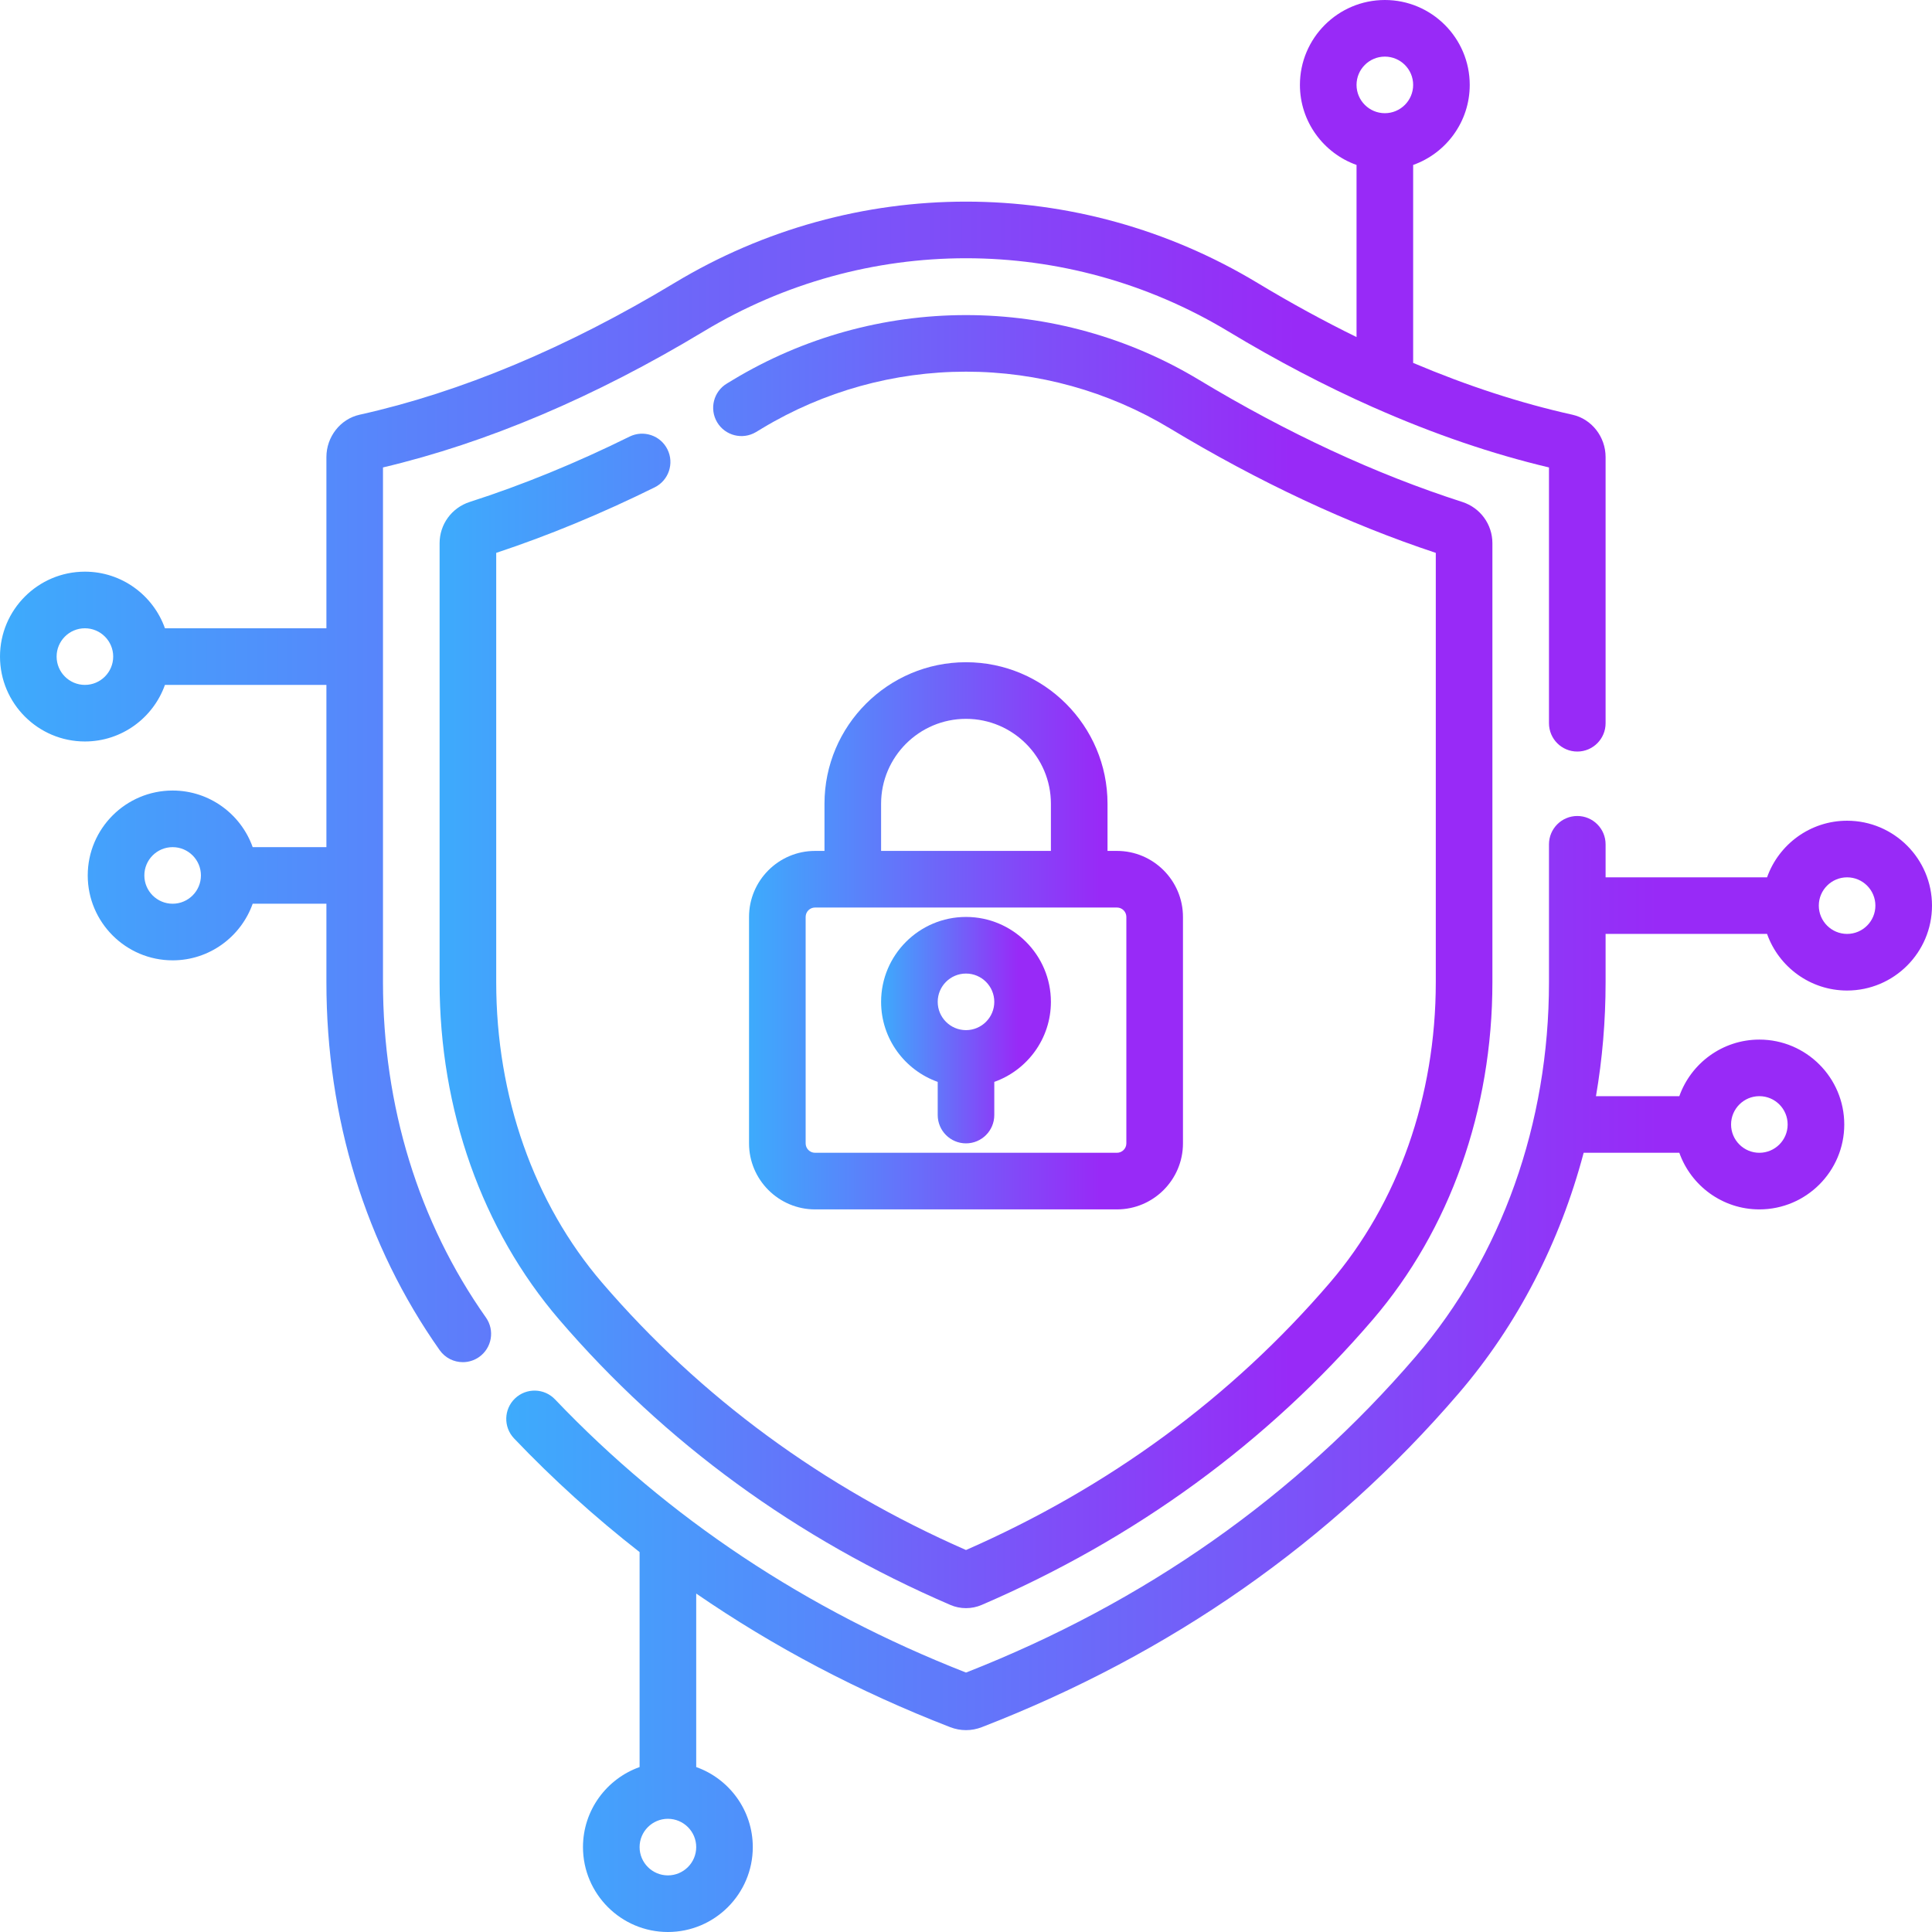 <svg width="56" height="56" viewBox="0 0 56 56" fill="none" xmlns="http://www.w3.org/2000/svg">
<g clip-path="url(#clip0_6_334)">
<path d="M53.539 23.789C52.47 23.789 51.558 24.475 51.219 25.43H46.539V24.473C46.539 24.02 46.172 23.652 45.719 23.652C45.266 23.652 44.898 24.02 44.898 24.473V28.472C44.898 32.562 43.527 36.415 41.036 39.318C37.558 43.371 33.173 46.453 28 48.48C23.375 46.668 19.368 44.004 16.088 40.562C15.776 40.234 15.257 40.221 14.928 40.534C14.601 40.846 14.588 41.365 14.9 41.693C16.032 42.881 17.247 43.979 18.539 44.988V51.219C17.585 51.558 16.898 52.469 16.898 53.539C16.898 54.896 18.003 56 19.359 56C20.716 56 21.82 54.896 21.82 53.539C21.82 52.47 21.135 51.558 20.18 51.219V46.19C22.431 47.739 24.89 49.036 27.543 50.063C27.691 50.12 27.845 50.149 28 50.149C28.155 50.149 28.31 50.12 28.457 50.063C33.944 47.938 38.595 44.683 42.282 40.386C43.987 38.398 45.216 36.011 45.903 33.414H48.676C49.015 34.369 49.927 35.055 50.996 35.055C52.353 35.055 53.457 33.951 53.457 32.594C53.457 31.237 52.353 30.133 50.996 30.133C49.927 30.133 49.015 30.819 48.676 31.773H46.26C46.445 30.697 46.539 29.592 46.539 28.472V27.07H51.219C51.558 28.025 52.47 28.711 53.539 28.711C54.896 28.711 56 27.607 56 26.25C56 24.893 54.896 23.789 53.539 23.789ZM19.359 54.359C18.907 54.359 18.539 53.991 18.539 53.539C18.539 53.087 18.907 52.719 19.359 52.719C19.812 52.719 20.18 53.087 20.18 53.539C20.18 53.991 19.812 54.359 19.359 54.359ZM50.996 31.773C51.449 31.773 51.816 32.141 51.816 32.594C51.816 33.046 51.449 33.414 50.996 33.414C50.544 33.414 50.176 33.046 50.176 32.594C50.176 32.141 50.544 31.773 50.996 31.773ZM53.539 27.07C53.087 27.07 52.719 26.702 52.719 26.25C52.719 25.797 53.087 25.43 53.539 25.43C53.991 25.43 54.359 25.797 54.359 26.25C54.359 26.702 53.991 27.07 53.539 27.07Z" fill="url(#paint0_linear_6_334)"/>
<path d="M11.101 28.472V13.549C14.111 12.837 17.237 11.512 20.399 9.605C25.087 6.779 30.912 6.779 35.601 9.605C37.008 10.453 38.408 11.186 39.793 11.801C39.809 11.808 39.824 11.815 39.84 11.821C41.553 12.579 43.243 13.157 44.898 13.549V20.963C44.898 21.416 45.265 21.784 45.719 21.784C46.172 21.784 46.539 21.416 46.539 20.963V13.248C46.539 12.661 46.135 12.145 45.578 12.021C44.071 11.686 42.528 11.183 40.961 10.519V4.781C41.916 4.442 42.601 3.53 42.601 2.461C42.601 1.104 41.497 0 40.141 0C38.783 0 37.679 1.104 37.679 2.461C37.679 3.53 38.366 4.442 39.32 4.781V9.77C38.37 9.304 37.411 8.781 36.448 8.2C31.237 5.059 24.763 5.059 19.552 8.2C16.428 10.083 13.357 11.369 10.422 12.021C9.865 12.145 9.461 12.661 9.461 13.248V18.211H4.781C4.442 17.256 3.53 16.57 2.461 16.57C1.104 16.57 0 17.674 0 19.031C0 20.388 1.104 21.492 2.461 21.492C3.53 21.492 4.442 20.806 4.781 19.852H9.461V24.555H7.324C6.985 23.6 6.073 22.914 5.004 22.914C3.647 22.914 2.543 24.018 2.543 25.375C2.543 26.732 3.647 27.836 5.004 27.836C6.073 27.836 6.985 27.15 7.324 26.195H9.461V28.472C9.461 32.403 10.597 36.091 12.744 39.135C12.904 39.362 13.158 39.483 13.415 39.483C13.579 39.483 13.744 39.434 13.888 39.333C14.258 39.071 14.346 38.559 14.085 38.189C12.133 35.423 11.101 32.063 11.101 28.472ZM40.141 1.641C40.593 1.641 40.961 2.008 40.961 2.461C40.961 2.913 40.593 3.281 40.141 3.281C39.688 3.281 39.32 2.913 39.32 2.461C39.32 2.008 39.688 1.641 40.141 1.641ZM2.461 19.852C2.008 19.852 1.641 19.484 1.641 19.031C1.641 18.579 2.008 18.211 2.461 18.211C2.913 18.211 3.281 18.579 3.281 19.031C3.281 19.484 2.913 19.852 2.461 19.852ZM5.004 26.195C4.551 26.195 4.184 25.827 4.184 25.375C4.184 24.922 4.551 24.555 5.004 24.555C5.456 24.555 5.824 24.922 5.824 25.375C5.824 25.827 5.456 26.195 5.004 26.195Z" fill="url(#paint1_linear_6_334)"/>
<path d="M18.976 14.126C19.382 13.925 19.548 13.433 19.347 13.027C19.147 12.621 18.654 12.455 18.248 12.655C16.696 13.423 15.137 14.06 13.616 14.549C13.093 14.717 12.742 15.198 12.742 15.746V28.472C12.742 32.171 13.973 35.643 16.208 38.249C19.268 41.814 23.082 44.597 27.545 46.519C27.689 46.582 27.845 46.613 28 46.613C28.155 46.613 28.311 46.582 28.456 46.519C32.918 44.597 36.732 41.815 39.791 38.249C42.026 35.643 43.258 32.171 43.258 28.472V15.746C43.258 15.198 42.907 14.717 42.384 14.549C39.884 13.746 37.317 12.556 34.754 11.01C32.717 9.782 30.381 9.133 28 9.133C25.619 9.133 23.284 9.782 21.246 11.01L21.072 11.115C20.683 11.347 20.555 11.851 20.787 12.24C21.019 12.629 21.523 12.756 21.912 12.524C21.972 12.488 22.033 12.452 22.093 12.415C23.875 11.341 25.918 10.773 28 10.773C30.083 10.773 32.126 11.341 33.907 12.415C36.489 13.972 39.081 15.185 41.617 16.025V28.471C41.617 31.779 40.526 34.873 38.546 37.181C35.695 40.504 32.148 43.109 28 44.928C23.852 43.109 20.305 40.503 17.453 37.181C15.473 34.872 14.383 31.779 14.383 28.471V16.025C15.897 15.524 17.44 14.885 18.976 14.126Z" fill="url(#paint2_linear_6_334)"/>
<path d="M28 19.195C25.739 19.195 23.898 21.035 23.898 23.297V24.664H23.625C22.57 24.664 21.711 25.523 21.711 26.578V33.141C21.711 34.196 22.57 35.055 23.625 35.055H32.375C33.43 35.055 34.289 34.196 34.289 33.141V26.578C34.289 25.523 33.43 24.664 32.375 24.664H32.102V23.297C32.102 21.035 30.262 19.195 28 19.195ZM25.539 23.297C25.539 21.94 26.643 20.836 28 20.836C29.357 20.836 30.461 21.94 30.461 23.297V24.664H25.539V23.297ZM32.648 26.578V33.141C32.648 33.291 32.526 33.414 32.375 33.414H23.625C23.474 33.414 23.352 33.291 23.352 33.141V26.578C23.352 26.427 23.474 26.305 23.625 26.305H32.375C32.526 26.305 32.648 26.427 32.648 26.578Z" fill="url(#paint3_linear_6_334)"/>
<path d="M28 26.578C26.643 26.578 25.539 27.682 25.539 29.039C25.539 30.108 26.225 31.02 27.18 31.359V32.32C27.18 32.773 27.547 33.141 28 33.141C28.453 33.141 28.82 32.773 28.82 32.32V31.359C29.775 31.02 30.461 30.108 30.461 29.039C30.461 27.682 29.357 26.578 28 26.578ZM28 29.859C27.547 29.859 27.18 29.491 27.18 29.039C27.18 28.587 27.547 28.219 28 28.219C28.452 28.219 28.82 28.587 28.82 29.039C28.82 29.491 28.452 29.859 28 29.859Z" fill="url(#paint4_linear_6_334)"/>
</g>
<defs>
<linearGradient id="paint0_linear_6_334" x1="14.674" y1="39.826" x2="48.065" y2="39.826" gradientUnits="userSpaceOnUse">
<stop stop-color="#3DABFC"/>
<stop offset="1" stop-color="#982AF7"/>
</linearGradient>
<linearGradient id="paint1_linear_6_334" x1="-3.46742e-07" y1="19.741" x2="37.603" y2="19.741" gradientUnits="userSpaceOnUse">
<stop stop-color="#3DABFC"/>
<stop offset="1" stop-color="#982AF7"/>
</linearGradient>
<linearGradient id="paint2_linear_6_334" x1="12.742" y1="27.873" x2="37.399" y2="27.873" gradientUnits="userSpaceOnUse">
<stop stop-color="#3DABFC"/>
<stop offset="1" stop-color="#982AF7"/>
</linearGradient>
<linearGradient id="paint3_linear_6_334" x1="21.711" y1="27.125" x2="31.874" y2="27.125" gradientUnits="userSpaceOnUse">
<stop stop-color="#3DABFC"/>
<stop offset="1" stop-color="#982AF7"/>
</linearGradient>
<linearGradient id="paint4_linear_6_334" x1="25.539" y1="29.859" x2="29.516" y2="29.859" gradientUnits="userSpaceOnUse">
<stop stop-color="#3DABFC"/>
<stop offset="1" stop-color="#982AF7"/>
</linearGradient>
<clipPath id="clip0_6_334">
<rect width="56" height="56" fill="white"/>
</clipPath>
</defs>
</svg>

